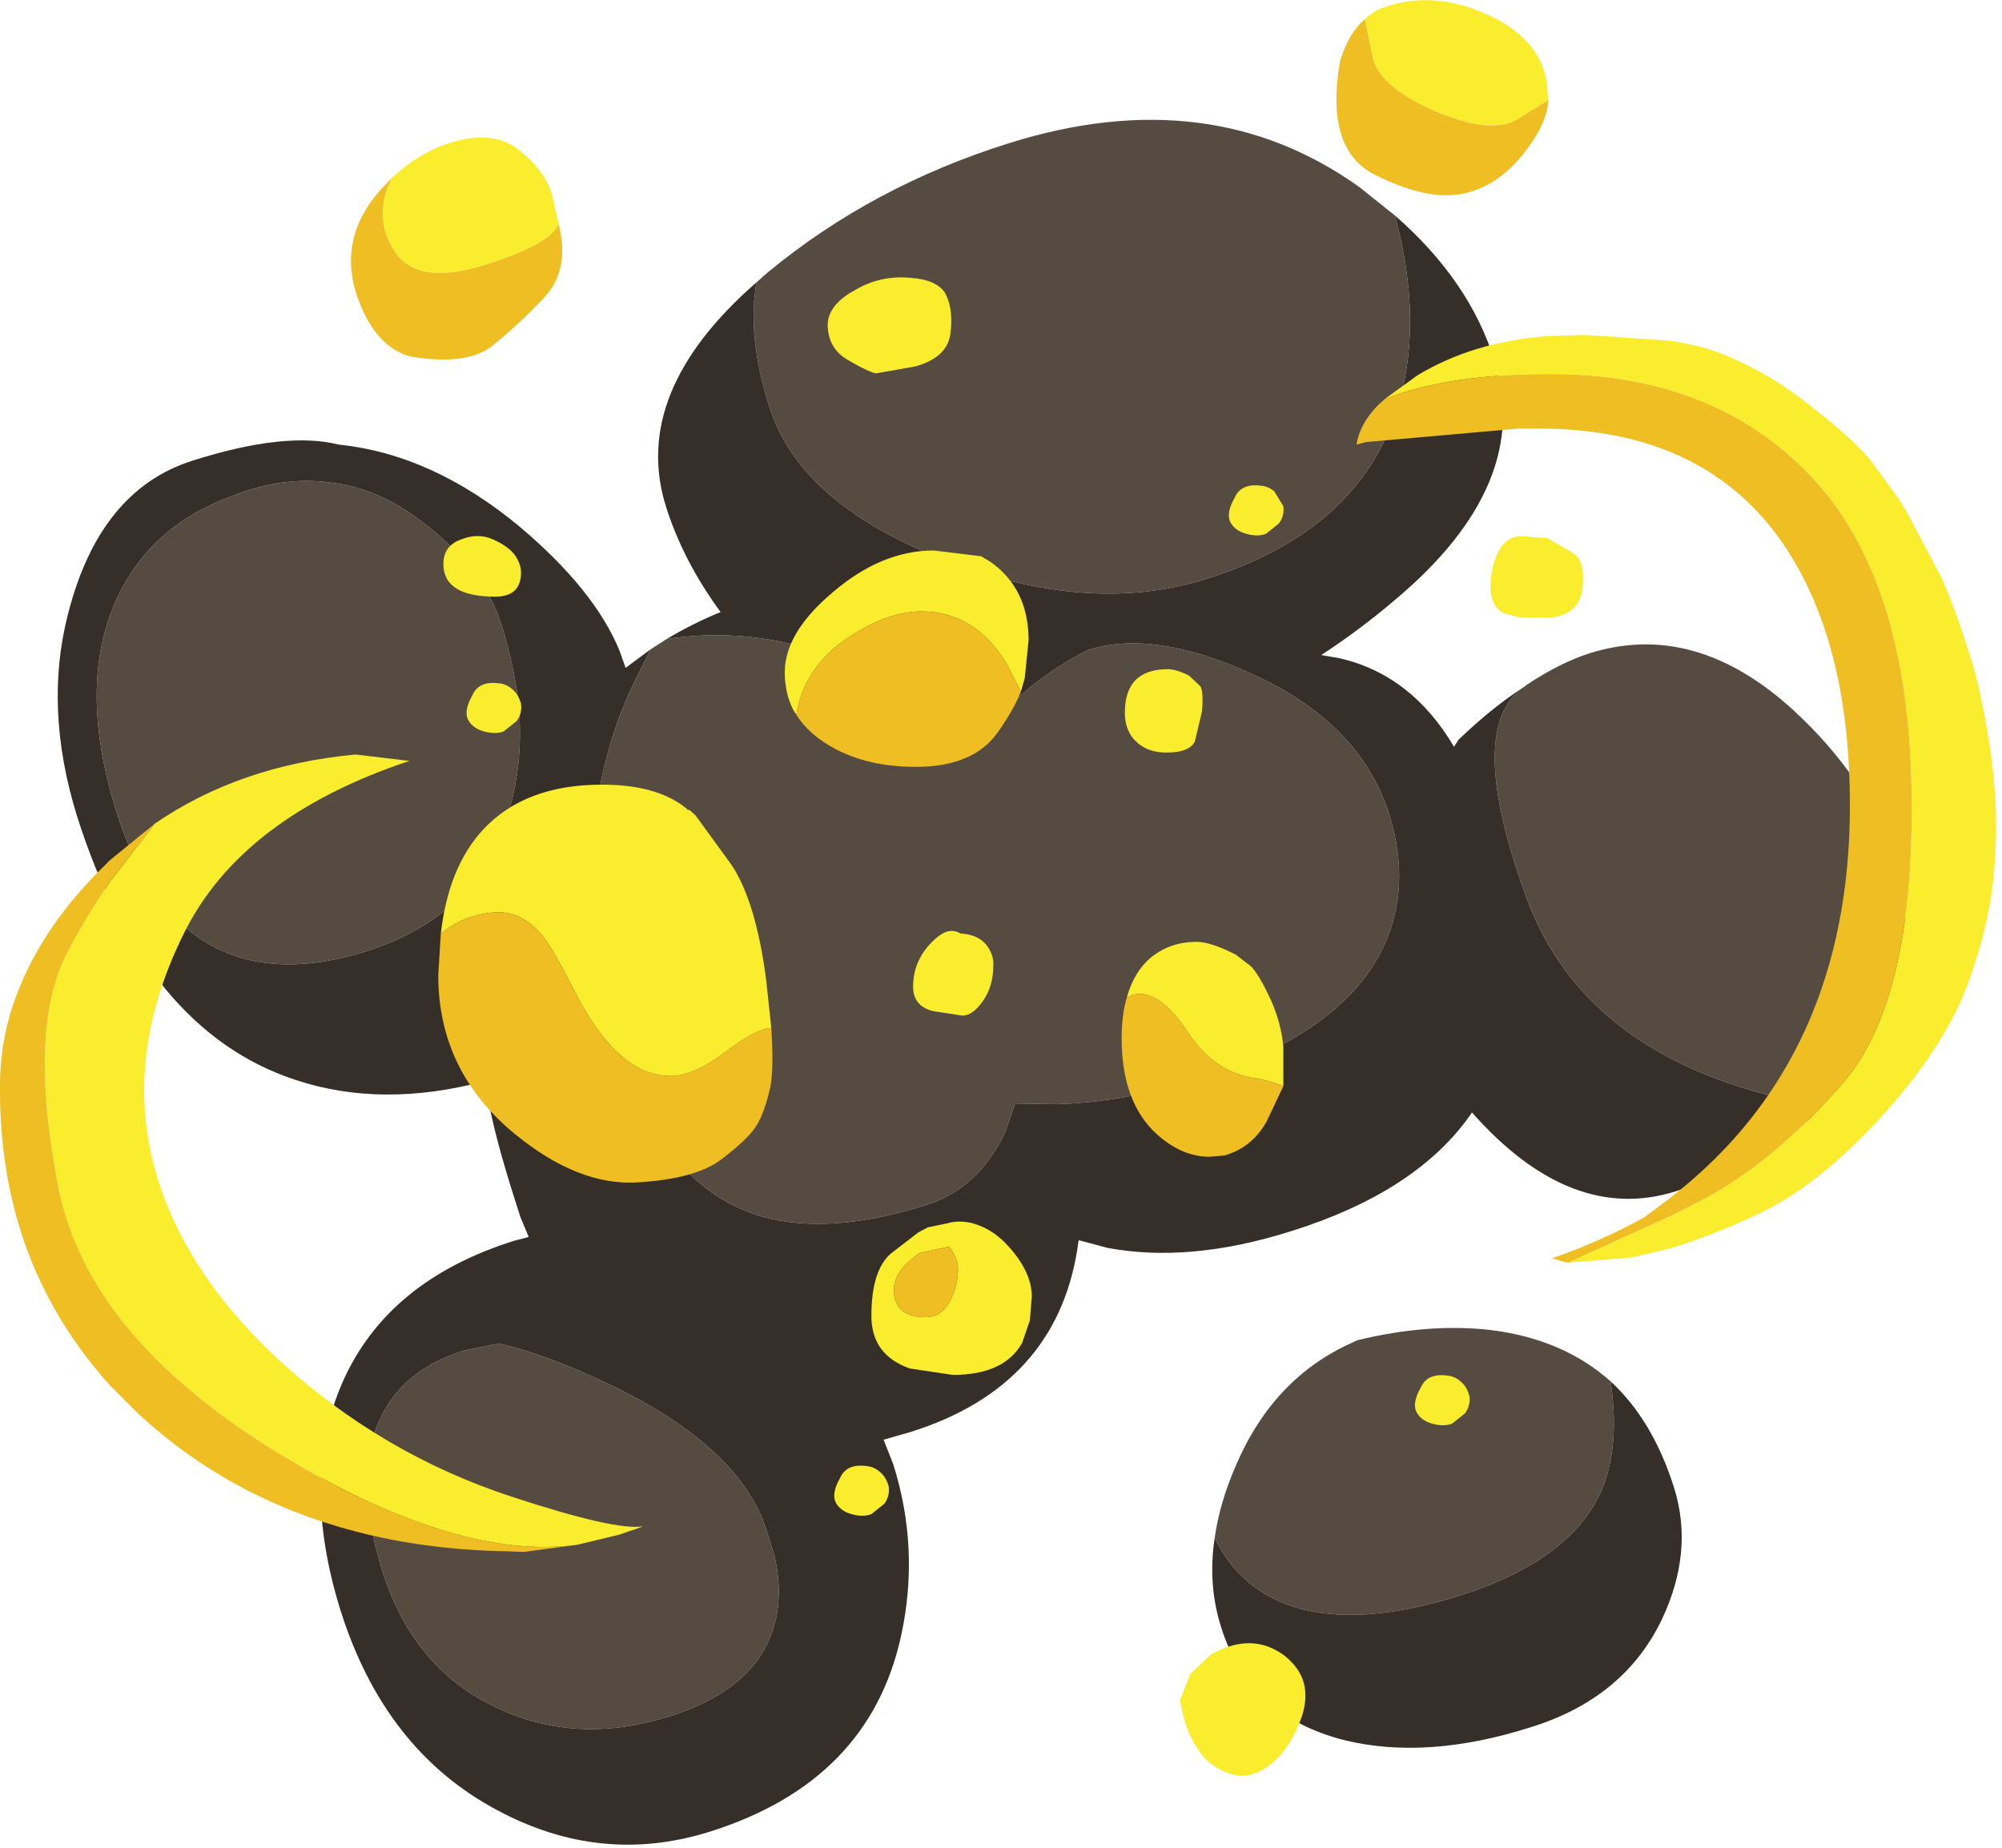 <?xml version="1.0" encoding="utf-8"?>
<svg version="1.1" id="Layer_1"
xmlns="http://www.w3.org/2000/svg"
xmlns:xlink="http://www.w3.org/1999/xlink"
xmlns:author="http://www.sothink.com"
width="156px" height="144px"
xml:space="preserve">
<g id="3053" transform="matrix(1, 0, 0, 1, 44.65, 46.65)">
<path style="fill:#564B41;fill-opacity:1" d="M64.15,-14.6Q61.1 -5.25 49.4 -1.55Q40.25 1.35 29 -3Q17.7 -7.35 15.3 -14.95Q13.55 -20.45 14.3 -24.65L15.15 -25.4Q23.3 -32.15 34 -35.5Q49.65 -40.4 61.3 -32.05L64.05 -29.85Q66.35 -21.3 64.15 -14.6M74.2,23.05Q69.55 10.2 74 6.95L74.35 6.7Q76.9 5 79.25 4.25Q87.45 1.7 95.1 8.7Q100.95 14.1 102.95 20.4Q105.65 29 100.15 36.5L97.45 39.6Q78.95 36.5 74.2 23.05M6.05,3.95L7.3 3.15Q16.95 1.7 25.95 7.4Q28.65 9.1 31.05 11.3Q33.2 8.9 35.75 6.8Q38.25 4.9 40.15 4Q45.2 2.4 52.75 5.8Q61.3 9.6 63.6 16.8Q65.35 22.45 63.15 27.15Q59.95 33.9 48.8 37.4Q43 39.25 37.7 39.4L34.45 39.35L33.65 41.65Q31.6 45.95 27.55 47.25Q19.95 49.65 14.7 48.15Q7.2 45.95 4 35.8Q-0.15 22.6 2.65 12.25Q3.55 8.8 5.25 5.55L6.05 3.95M80.85,61Q81.6 66.05 80.15 69.5Q77.75 74.95 69.1 77.7Q61.3 80.15 56.25 78.6Q51.95 77.25 50 73.2Q50.4 70.4 51.7 67.45Q54.65 60.65 60.8 57.95L61.1 57.8Q66.65 56.45 71.5 57Q77.15 57.7 80.85 61M15.1,72.65L15.7 74.6Q16.2 76.75 15.95 78.7Q15.15 84.7 7.55 87.1Q0.45 89.35 -5.7 86.55Q-12.4 83.55 -14.85 75.8Q-17.2 68.3 -14.95 63.75Q-13.15 60.05 -8.5 58.6L-5.8 58.05Q-2.45 58.8 2 60.85Q12.95 65.85 15.1 72.65M-18.95,-9.05Q-15.25 -8.65 -11.85 -6.05Q-6.95 -2.4 -5.55 2.1Q-4.6 5.2 -4.25 8.1Q-3.85 12.3 -4.85 16.05Q-7 24.6 -16.15 27.5Q-23.7 29.85 -28.75 26.7Q-33.3 23.85 -35.6 16.55Q-38.65 6.75 -35.55 0Q-32.9 -5.7 -26.55 -8Q-22.65 -9.55 -18.95 -9.05" />
<path style="fill:#362F29;fill-opacity:1" d="M97.45,39.6Q92.85 44 85.9 46.2Q77.75 48.75 70.05 40.05Q65.85 46.2 55.95 49.3Q48.05 51.8 41.65 50.6L39.4 50L39.3 50.7Q37.6 61.4 26.3 64.95L24.2 65.55L24.95 67.45Q27.05 74.1 25.55 80.9Q23.05 92.2 10.65 96.1Q2.2 98.75 -5.85 94.45Q-14.65 89.8 -18.1 78.9Q-21.3 68.7 -17.95 61.05Q-14.45 53.15 -4.6 50.05L-3.45 49.75L-4.1 48.2L-4.75 46.15Q-6.4 40.9 -6.85 37.6Q-14.9 39.75 -21.65 37.5Q-33.35 33.65 -38.65 16.95Q-41.25 8.55 -39.35 1.2Q-36.9 -8.45 -29.65 -10.75Q-22.4 -13.05 -18.25 -12Q-10.95 -11.25 -4.15 -5.6Q1.65 -0.7 3.6 4L4.1 5.4L6.05 3.95L5.25 5.55Q3.55 8.8 2.65 12.25Q-0.15 22.6 4 35.8Q7.2 45.95 14.7 48.15Q19.95 49.65 27.55 47.25Q31.6 45.95 33.65 41.65L34.45 39.35L37.7 39.4Q43 39.25 48.8 37.4Q59.95 33.9 63.15 27.15Q65.35 22.45 63.6 16.8Q61.3 9.6 52.75 5.8Q45.2 2.4 40.15 4Q38.25 4.9 35.75 6.8Q33.2 8.9 31.05 11.3Q28.65 9.1 25.95 7.4Q16.95 1.7 7.3 3.15Q9.3 1.95 11.5 1.05Q8.6 -2.9 7.25 -7.15Q4.45 -16.05 14.3 -24.65Q13.55 -20.45 15.3 -14.95Q17.7 -7.35 29 -3Q40.25 1.35 49.4 -1.55Q61.1 -5.25 64.15 -14.6Q66.35 -21.3 64.05 -29.85Q69.85 -24.8 71.8 -18.55Q74.85 -8.95 64.05 0.1Q61.3 2.45 58.3 4.4L59.75 4.65Q65.35 5.95 68.65 11.55L69 11Q71.55 8.55 74 6.95Q69.55 10.2 74.2 23.05Q78.95 36.5 97.45 39.6M56.25,78.6Q61.3 80.15 69.1 77.7Q77.75 74.95 80.15 69.5Q81.6 66.05 80.85 61Q84.15 64.05 85.8 69.3Q87.35 74.25 84.85 79.55Q81.9 85.7 74.65 87.95Q66.5 90.55 60.05 88.95Q52.65 87.05 50.5 80.15Q49.45 76.85 50 73.2Q51.95 77.25 56.25 78.6M2,60.85Q-2.45 58.8 -5.8 58.05L-8.5 58.6Q-13.15 60.05 -14.95 63.75Q-17.2 68.3 -14.85 75.8Q-12.4 83.55 -5.7 86.55Q0.45 89.35 7.55 87.1Q15.15 84.7 15.95 78.7Q16.2 76.75 15.7 74.6L15.1 72.65Q12.95 65.85 2 60.85M-26.55,-8Q-32.9 -5.7 -35.55 0Q-38.65 6.75 -35.6 16.55Q-33.3 23.85 -28.75 26.7Q-23.7 29.85 -16.15 27.5Q-7 24.6 -4.85 16.05Q-3.85 12.3 -4.25 8.1Q-4.6 5.2 -5.55 2.1Q-6.95 -2.4 -11.85 -6.05Q-15.25 -8.65 -18.95 -9.05Q-22.65 -9.55 -26.55 -8" />
<path style="fill:#FAED2D;fill-opacity:1" d="M26.7,-18.1L23.6 -17.55Q22.95 -17.7 21.5 -18.55Q19.95 -19.4 19.85 -21.15Q19.75 -22.65 21.55 -23.8L22.25 -24.2Q24.1 -25.2 26.3 -25Q28.35 -24.85 29 -23.8L29.1 -23.6Q29.65 -22.4 29.4 -20.6Q29.15 -18.8 26.7 -18.1M33.75,5Q31.25 1 27.15 1Q24.55 1 21.5 3Q18 5.3 17.4 9.05L17.15 8.65Q16.5 7.35 16.5 5.75Q16.5 2.65 20.25 -0.5Q24.05 -3.75 28.1 -3.75L31.8 -3.3L32.55 -2.85Q35.5 -0.75 35.5 3.25L35.2 6.2L34.9 7.25L33.75 5M63.25,-46.1Q67.3 -47.5 71.8 -45.25Q75.95 -43.1 75.95 -39.2L76 -38.85L73.5 -37.3Q71.4 -36.15 67.05 -38.05Q62.75 -39.95 62.3 -42.25L61.7 -45.15Q62.35 -45.8 63.25 -46.1M54.65,-8.35L55.35 -7.2Q55.45 -6.45 55 -5.85L54 -5.05Q53.35 -4.8 52.45 -5.05Q51.55 -5.3 51.2 -6Q50.9 -6.7 51.55 -7.85Q52.05 -9 53.6 -8.8Q54.2 -8.75 54.65 -8.35M77.55,51.75L85.45 48.15L87.45 47.15Q93.35 44.2 99 37.7Q104.6 31.15 104.3 14.8Q104 -1.55 96.5 -9.5Q91.9 -14.35 85.45 -16.25Q81.2 -17.5 76.15 -17.5Q68.2 -17.5 63.25 -15.55L65.8 -17.4Q70.1 -20 75.85 -20.45L78.85 -20.55L85.45 -20.1Q88.15 -19.7 89.95 -18.9Q93.5 -17.4 96.5 -14.95Q99.5 -12.65 101.05 -10.85L103.35 -7.7L103.95 -6.7L106.65 -1.6Q107.85 1.2 108.65 3.85Q109.6 6.4 110.4 11.55Q111.15 16.55 110.75 20.95Q110.45 25.3 108.6 30.25Q106.7 35.2 101.8 40.55Q96.75 46 92.05 48.1Q88.75 49.65 85.45 50.65L82.5 51.35L77.55 51.75M75.95,-4.7L78 -3.5Q78.9 -2.85 78.65 -0.75Q78.4 1.3 76 1.5L73.7 1.45L72.55 1.15Q71.5 0.65 71.5 -0.95Q71.5 -2.55 72.15 -3.75Q72.7 -4.75 73.7 -4.85L74.1 -4.85L75.95 -4.7M46.25,12Q44.85 12 44 11.25Q43 10.4 43 8.9Q43 5.5 46.35 5.5Q47 5.5 48 6L48.9 6.85Q49.15 7.4 49 8.85L48.45 11.15Q48 12 46.25 12M52.95,37.35Q49.9 36.85 47.85 33.7Q45.9 30.8 44.15 30.8Q43.65 30.8 43.15 31.1Q43.7 29.1 45 28Q46.5 26.75 48.6 26.75Q49.7 26.75 51.65 27.75L52.55 28.45Q53.15 28.75 54.15 30.8Q55.15 32.8 55.35 34.9L55.35 37.85L55.35 38Q54.3 37.55 52.95 37.35M11.85,35.35Q9.4 37.2 7.6 37.2Q3.55 37.2 0.25 30.85Q-1.5 27.4 -2.25 26.45Q-3.8 24.45 -5.75 24.45Q-8.2 24.45 -10.3 26.1Q-9.7 20.9 -7 18Q-3.75 14.5 2.25 14.5Q6.45 14.5 8.7 16.25L9 16.5L9.05 16.45L9.55 16.9L12.35 20.75Q14.25 23.6 15.05 29.7L15.45 33.45Q14.2 33.55 11.85 35.35M32.75,28.6Q32.75 30.2 31.95 31.35Q31.15 32.5 30.35 32.5L28.05 32.15Q26.5 31.75 26.5 30.25Q26.5 28.05 28.25 26.5Q29.3 25.55 30.2 26.1Q31.9 26.2 32.5 27.45Q32.8 28.05 32.75 28.6M29.1,48.7Q30.1 48.4 31.2 48.7Q32.75 49.15 33.95 50.5Q35.75 52.5 35.75 54.4L35.6 56.25L35 58Q33.6 60.5 29.6 60.5L26.25 60Q23.25 58.95 23.25 55.9Q23.25 52.15 24.95 50.9L26.9 49.4L27.65 49L29.1 48.7M27,51Q25 52.4 25 53.85Q25 56 27.5 56Q28.8 56 29.5 54.5Q30 53.4 30 52.25Q30 51.5 29.45 50.7L29.3 50.5L27 51M22.85,67.6Q23.45 67.65 23.9 68.05Q24.4 68.45 24.6 69.2Q24.7 69.95 24.25 70.55L23.25 71.35Q22.6 71.6 21.7 71.35Q20.8 71.1 20.45 70.4Q20.15 69.7 20.8 68.55Q21.3 67.4 22.85 67.6M-9.85,72.7Q-15.45 71.05 -21.95 67.2Q-31.45 61.6 -36.1 55Q-39.25 50.5 -40.15 45.6Q-42.5 33.35 -39.35 27.5Q-37.8 24.55 -36.1 22.1L-32.6 17.55Q-26 13 -16.95 12.15L-12.75 12.65Q-25.8 17 -30.3 26.05Q-34.8 35.1 -32.8 43.6Q-30.8 52.05 -22.85 59.4Q-14.85 66.7 -4.75 70Q3.3 72.65 5.45 72.3L4.8 72.55L4.3 72.7L3.9 72.85L3.6 72.95L0.7 73.65L0.25 73.75Q-4.3 74.35 -9.85 72.7M68.1,60.55Q68.7 60.6 69.15 61Q69.65 61.4 69.85 62.15Q69.95 62.9 69.5 63.5L68.5 64.3Q67.85 64.55 66.95 64.3Q66.05 64.05 65.7 63.35Q65.4 62.65 66.05 61.5Q66.55 60.35 68.1 60.55M56.05,82.95Q57.6 84.6 56.8 87.1Q55.9 89.65 54.3 90.9Q52.65 92.15 51.1 91.55Q49.5 91 48.65 89.6Q47.7 88.25 47.3 85.85L48.1 83.8L49.7 82.3Q52.05 80.95 54.1 81.65Q55.3 82.1 56.05 82.95M-1.1,-29.1L-1.15 -29.1Q-2 -27.5 -7.05 -25.95Q-12.15 -24.4 -13.9 -27.05Q-15.65 -29.75 -14.1 -32.8Q-12.15 -34.6 -9.95 -35.4Q-6.3 -36.65 -4.2 -34.95Q-2.15 -33.3 -1.65 -31.5L-1.1 -29.15L-1.1 -29.1M-10.1,-2.7Q-10.1 -4.1 -8.75 -4.6Q-7.4 -5.15 -6.2 -4.6Q-5 -4.05 -4.5 -3.35Q-4.05 -2.65 -4.05 -2.05Q-4.05 -0.15 -6.05 -0.15Q-10.1 -0.15 -10.1 -2.7M-5.4,10.35Q-6.05 10.6 -6.95 10.35Q-7.85 10.1 -8.2 9.4Q-8.5 8.7 -7.85 7.55Q-7.35 6.4 -5.8 6.6Q-5.2 6.65 -4.75 7.05Q-4.25 7.45 -4.05 8.2Q-3.95 8.95 -4.4 9.55L-5.4 10.35" />
<path style="fill:#EEBE23;fill-opacity:1" d="M17.4,9.05Q18 5.3 21.5 3Q24.55 1 27.15 1Q31.25 1 33.75 5L34.9 7.25Q34.4 8.55 33.15 10.35Q31.4 12.9 27.4 13.1Q23.4 13.25 20.5 11.75Q18.4 10.65 17.4 9.05M73.8,-34.35Q71.7 -31.9 69 -31.5Q66.3 -31.1 62.45 -33.05Q58.6 -35 59.75 -41.8Q60.4 -44.05 61.7 -45.15L62.3 -42.25Q62.75 -39.95 67.05 -38.05Q71.4 -36.15 73.5 -37.3L76 -38.85Q75.9 -36.85 73.8 -34.35M76.15,-17.5Q81.2 -17.5 85.45 -16.25Q91.9 -14.35 96.5 -9.5Q104 -1.55 104.3 14.8Q104.6 31.15 99 37.7Q93.35 44.2 87.45 47.15L85.45 48.15L77.55 51.75L77.25 51.7L76.3 51.4L76.45 51.35Q80.2 50.05 83.5 48.2L85.45 46.75L85.75 46.5Q99.5 35.7 99.5 16.1Q99.5 4.6 95.25 -2.75Q91.7 -8.9 85.45 -11.45Q81.05 -13.25 75.25 -13.25L73.7 -13.25L61.8 -12.2L61.05 -12Q61.3 -13.6 62.7 -15.05L63.25 -15.55Q68.2 -17.5 76.15 -17.5M43.15,31.1Q43.65 30.8 44.15 30.8Q45.9 30.8 47.85 33.7Q49.9 36.85 52.95 37.35Q54.3 37.55 55.35 38L54.05 40.75Q52.9 42.8 50.75 43.4L49.6 43.5Q47.45 43.5 45.5 41.75Q42.75 39.25 42.75 34.25Q42.75 32.45 43.15 31.1M-10.3,26.1Q-8.2 24.45 -5.75 24.45Q-3.8 24.45 -2.25 26.45Q-1.5 27.4 0.25 30.85Q3.55 37.2 7.6 37.2Q9.4 37.2 11.85 35.35Q14.2 33.55 15.45 33.45Q15.65 36.5 15.4 37.95Q14.95 40.05 14.25 41.15Q13.55 42.2 11.5 43.75Q9.45 45.25 4.95 45.5Q0.4 45.75 -4.5 41.75Q-10.5 36.85 -10.5 29.35L-10.3 26.1M29.3,50.5L29.45 50.7Q30 51.5 30 52.25Q30 53.4 29.5 54.5Q28.8 56 27.5 56Q25 56 25 53.85Q25 52.4 27 51L29.3 50.5M-32.6,17.55L-36.1 22.1Q-37.8 24.55 -39.35 27.5Q-42.5 33.35 -40.15 45.6Q-39.25 50.5 -36.1 55Q-31.45 61.6 -21.95 67.2Q-15.45 71.05 -9.85 72.7Q-4.3 74.35 0.25 73.75L-3.85 74.3L-5 74.25Q-11.4 74.15 -16.95 72.7Q-26.7 70.15 -33.85 63.55L-36.1 61.3Q-41 55.85 -43.1 49.1Q-44.7 43.9 -44.65 37.95Q-44.65 33.95 -43.1 30.25Q-41.15 25.45 -36.8 21.1L-36.1 20.4L-32.6 17.55M-13.9,-27.05Q-12.15 -24.4 -7.05 -25.95Q-2 -27.5 -1.15 -29.1L-1.1 -29.1Q-0.3 -25.9 -1.95 -23.8L-2.3 -23.4Q-4.4 -21.2 -6.35 -19.65Q-8.35 -18.15 -12.6 -18.85Q-15.4 -19.55 -16.8 -23.5L-16.9 -23.8Q-18.25 -28.15 -15.05 -31.8L-14.1 -32.8Q-15.65 -29.75 -13.9 -27.05" />
</g>
</svg>
